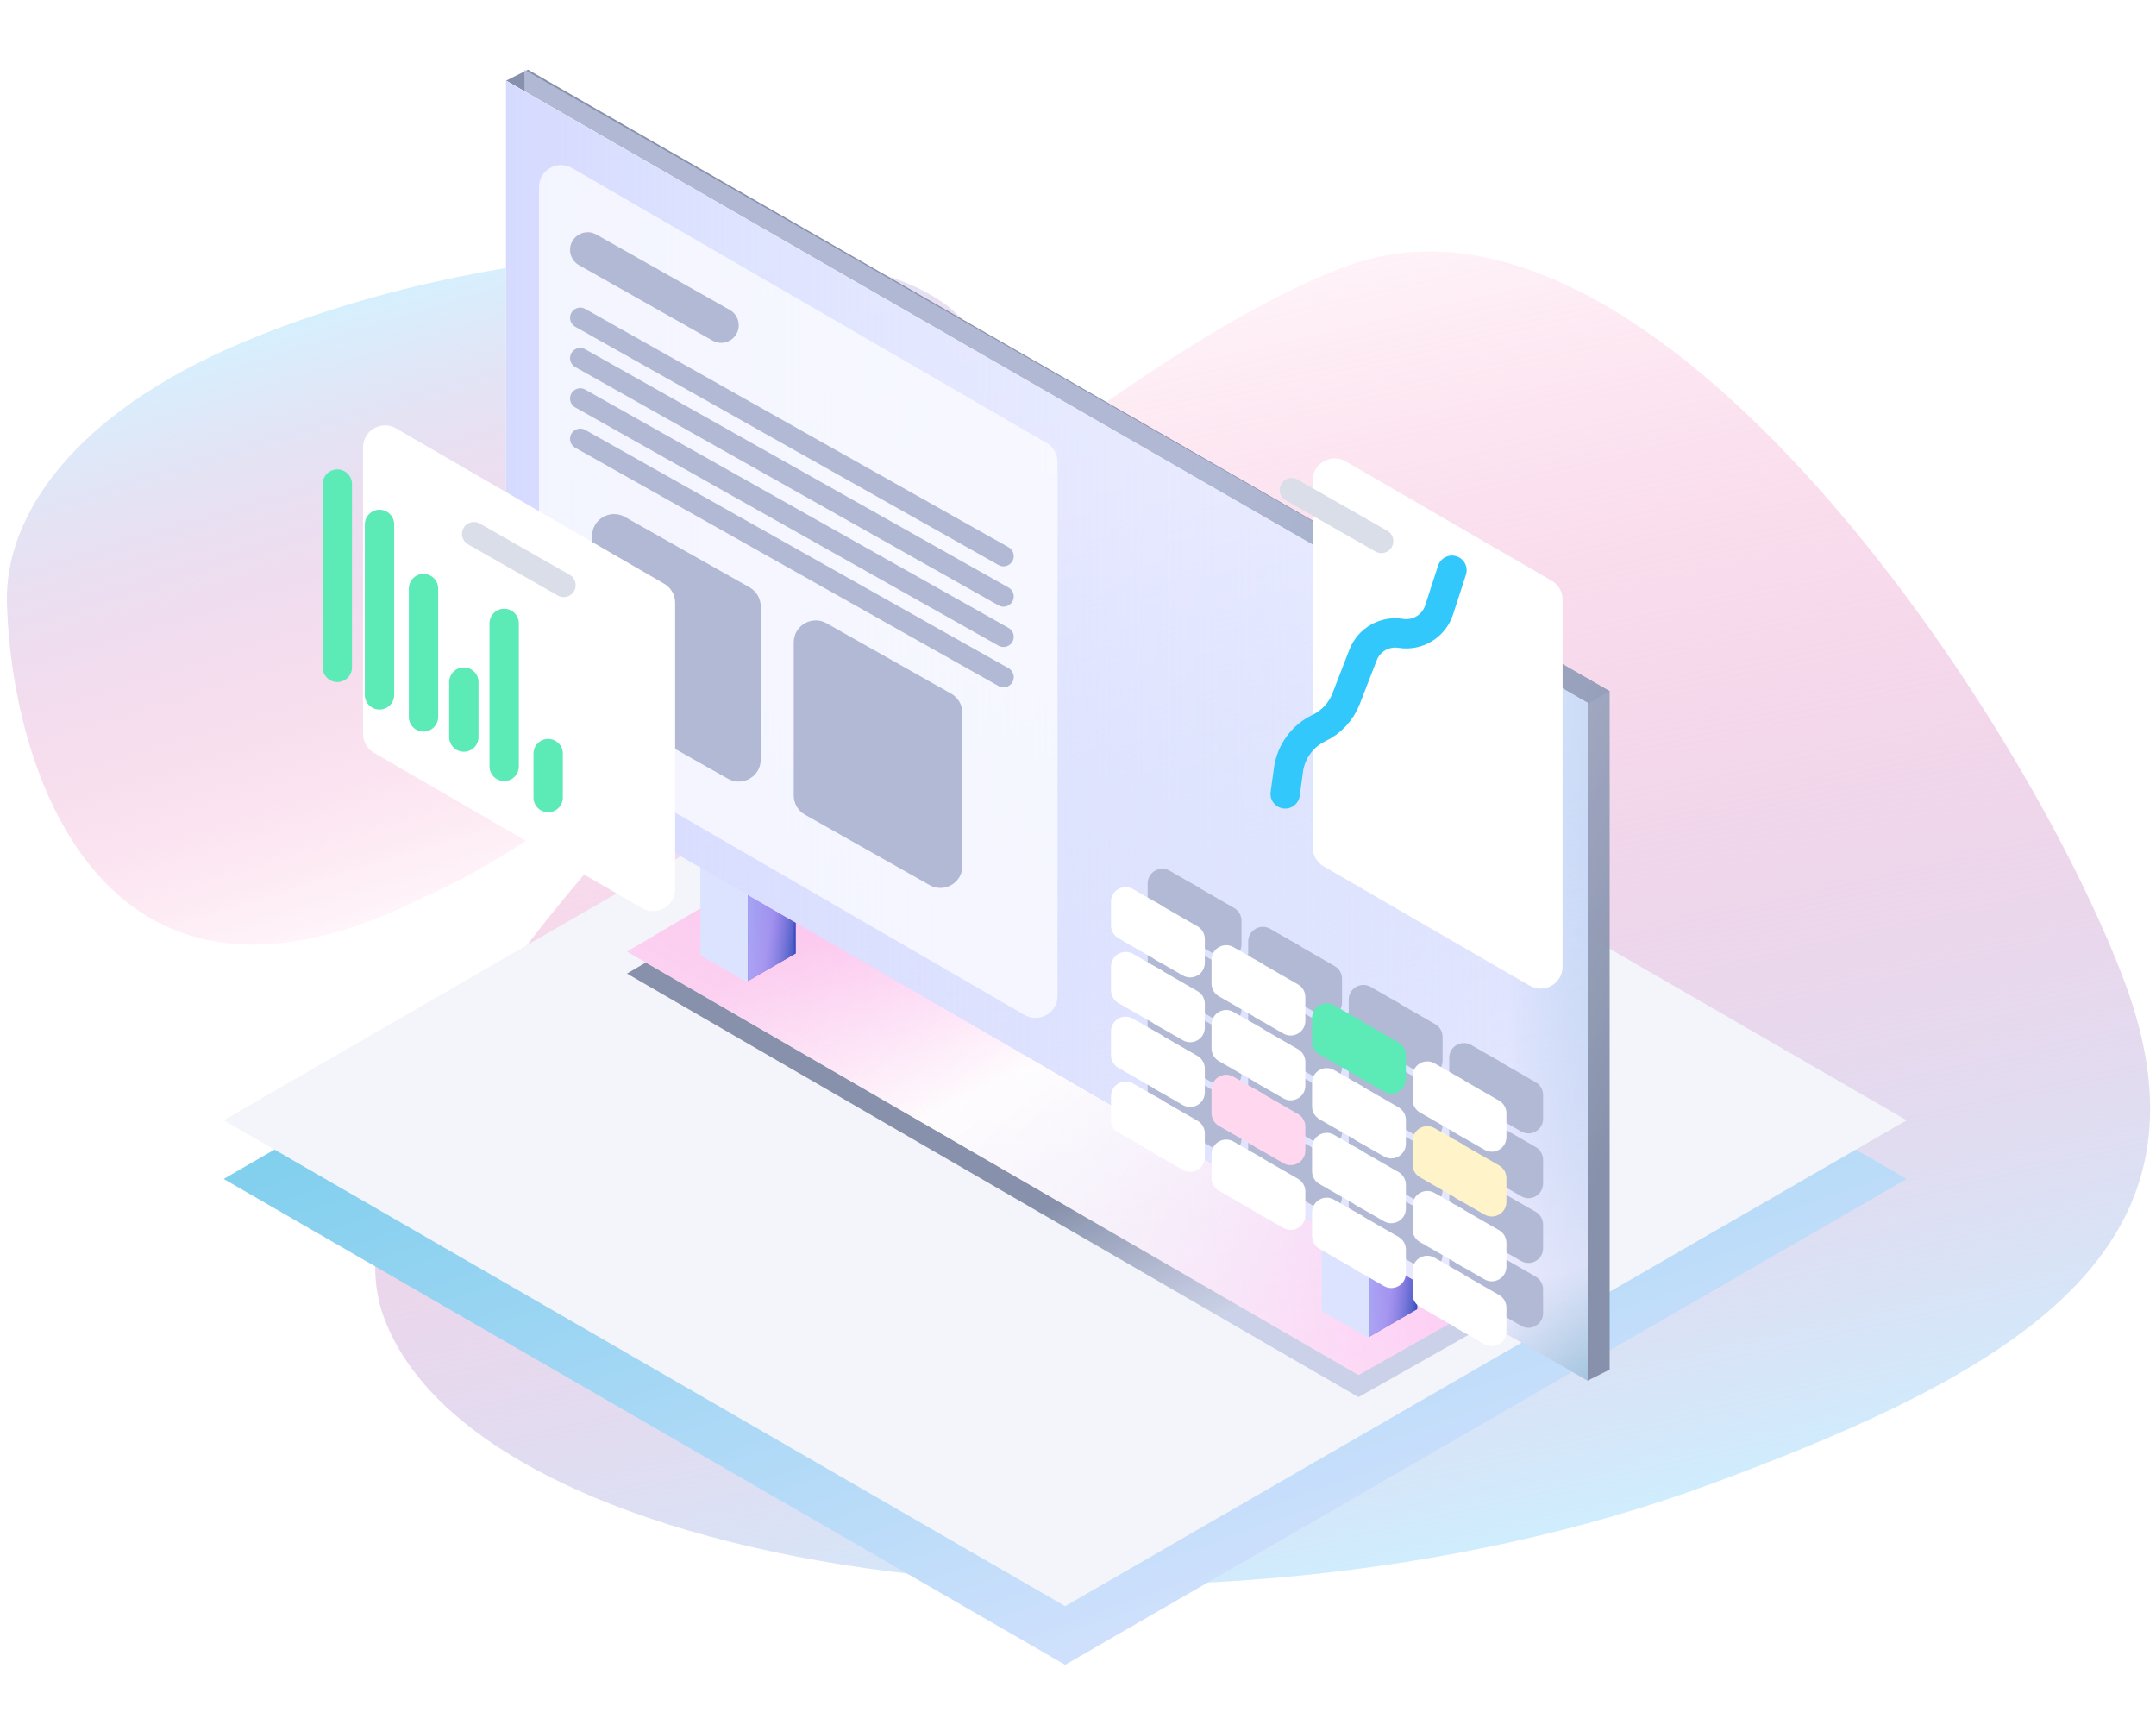 <svg width="588" height="472" viewBox="0 0 588 472" fill="none" xmlns="http://www.w3.org/2000/svg">
<g clip-path="url(#clip0_4563_108131)">
<rect width="588" height="472" fill="white"/>
<path d="M104.684 359.245C77.983 287.058 283.162 103.648 366.977 72.645C450.791 41.643 552.942 196.149 579.644 268.336C606.345 340.523 550.845 373.545 467.03 404.547C325.737 456.811 131.386 431.432 104.684 359.245Z" fill="url(#paint0_linear_4563_108131)"/>
<path d="M266.261 93.085C279.891 125.614 163.386 224.531 116.495 244.179C29.936 288.498 3.263 213.057 1.89 164.356C1.235 141.103 19.51 112.911 66.401 93.263C145.45 60.141 252.631 60.556 266.261 93.085Z" fill="url(#paint1_linear_4563_108131)"/>
<path d="M290.5 189L61 321.5L290.5 454L520 321.5L290.5 189Z" fill="url(#paint2_linear_4563_108131)"/>
<path d="M290.5 173L61 305.5L290.5 438L520 305.5L290.5 173Z" fill="#F3F5FA"/>
<path d="M370.5 381L171 265.5L207.5 244L408.5 359.5L370.5 381Z" fill="url(#paint3_linear_4563_108131)"/>
<path d="M370.5 375L171 259.5L207.5 238L408.5 353.5L370.5 375Z" fill="url(#paint4_linear_4563_108131)"/>
<path d="M370.5 375L171 259.5L207.5 238L408.5 353.5L370.5 375Z" fill="url(#paint5_linear_4563_108131)"/>
<path d="M370.5 375L171 259.5L207.5 238L408.5 353.5L370.5 375Z" fill="url(#paint6_linear_4563_108131)"/>
<path d="M360.5 297L373.5 305V365L360.5 357.5V297Z" fill="#DCE3FF"/>
<path d="M191 200L204 208V268L191 260.5V200Z" fill="#DCE3FF"/>
<path d="M373.5 305L386.5 297V357L373.5 364.5V305Z" fill="url(#paint7_linear_4563_108131)"/>
<path d="M373.5 305L386.5 297V357L373.5 364.5V305Z" fill="url(#paint8_linear_4563_108131)" fill-opacity="0.53"/>
<path d="M373.5 305L386.5 297V357L373.5 364.5V305Z" fill="url(#paint9_linear_4563_108131)" fill-opacity="0.62"/>
<path d="M204 208L217 200V260L204 267.5V208Z" fill="url(#paint10_linear_4563_108131)"/>
<path d="M204 208L217 200V260L204 267.5V208Z" fill="url(#paint11_linear_4563_108131)" fill-opacity="0.53"/>
<path d="M204 208L217 200V260L204 267.5V208Z" fill="url(#paint12_linear_4563_108131)" fill-opacity="0.62"/>
<path d="M433 192L138 22L144 19L439 188.5L433 192Z" fill="#8791AB"/>
<path d="M439 188.5V373.5L433 376.5L419 336.432L144 177.372L143 19L439 188.5Z" fill="url(#paint13_linear_4563_108131)"/>
<path d="M433 376.5L138 205.872V22L433 191.685V376.5Z" fill="url(#paint14_linear_4563_108131)"/>
<path d="M433 376.5L138 205.872V22L433 191.685V376.5Z" fill="url(#paint15_linear_4563_108131)"/>
<path d="M433 376.5L138 205.872V22L433 191.685V376.5Z" fill="url(#paint16_linear_4563_108131)"/>
<path d="M433 376.5L138 205.872V22L433 191.685V376.5Z" fill="url(#paint17_linear_4563_108131)"/>
<path opacity="0.7" d="M285.434 120.792C287.286 121.865 288.426 123.843 288.426 125.984L288.427 271.59C288.427 276.213 283.42 279.099 279.42 276.782L149.993 201.807C148.141 200.734 147.001 198.756 147.001 196.615L147 51.009C147 46.386 152.008 43.5 156.008 45.817L285.434 120.792Z" fill="white"/>
<path fill-rule="evenodd" clip-rule="evenodd" d="M162.63 63.956L199.034 84.517C200.541 85.368 201.473 86.964 201.473 88.694C201.473 92.368 197.514 94.678 194.315 92.872L157.911 72.311C156.404 71.46 155.473 69.864 155.473 68.134C155.473 64.461 159.432 62.15 162.63 63.956ZM207.473 165.396V207.135C207.473 211.728 202.522 214.618 198.522 212.359L164.522 193.157C162.638 192.092 161.473 190.096 161.473 187.932V146.194C161.473 141.6 166.424 138.71 170.423 140.969L204.423 160.172C206.307 161.236 207.473 163.232 207.473 165.396ZM262.473 236.135V194.396C262.473 192.232 261.307 190.236 259.423 189.172L225.423 169.969C221.424 167.71 216.473 170.6 216.473 175.194V216.932C216.473 219.096 217.638 221.092 219.522 222.157L253.522 241.359C257.522 243.618 262.473 240.728 262.473 236.135ZM159.623 84.25L275.054 149.225C275.93 149.718 276.473 150.646 276.473 151.651C276.473 153.781 274.178 155.123 272.322 154.078L156.891 89.103C156.015 88.61 155.473 87.683 155.473 86.677C155.473 84.547 157.767 83.206 159.623 84.25ZM275.054 160.225L159.623 95.25C157.767 94.206 155.473 95.547 155.473 97.677C155.473 98.683 156.015 99.61 156.891 100.103L272.322 165.078C274.178 166.123 276.473 164.781 276.473 162.651C276.473 161.646 275.93 160.718 275.054 160.225ZM159.623 106.25L275.054 171.225C275.93 171.718 276.473 172.646 276.473 173.651C276.473 175.781 274.178 177.123 272.322 176.078L156.891 111.103C156.015 110.61 155.473 109.683 155.473 108.677C155.473 106.547 157.767 105.206 159.623 106.25ZM275.054 182.225L159.623 117.25C157.767 116.206 155.473 117.547 155.473 119.677C155.473 120.683 156.015 121.61 156.891 122.103L272.322 187.078C274.178 188.123 276.473 186.781 276.473 184.651C276.473 183.646 275.93 182.718 275.054 182.225Z" fill="#B1B9D4"/>
<g filter="url(#filter0_dd_4563_108131)">
<path d="M408.163 153.543V253.591C408.163 258.213 403.155 261.099 399.156 258.782L342.992 226.248C341.14 225.175 340 223.197 340 221.056V121.009C340 116.386 345.008 113.5 349.008 115.817L405.171 148.352C407.023 149.425 408.163 151.403 408.163 153.543Z" fill="white"/>
</g>
<path d="M353.871 130.779L378.356 144.744C379.373 145.324 380 146.404 380 147.574C380 150.074 377.3 151.642 375.128 150.403L350.644 136.438C349.627 135.858 349 134.778 349 133.608C349 131.108 351.7 129.54 353.871 130.779Z" fill="#DADEE8"/>
<g filter="url(#filter1_dd_4563_108131)">
<path d="M166.125 154.369V232.461C166.125 237.084 161.118 239.97 157.118 237.653L83.993 195.293C82.14 194.22 81 192.241 81 190.101V112.009C81 107.386 86.007 104.5 90.007 106.817L163.133 149.178C164.985 150.25 166.125 152.229 166.125 154.369Z" fill="white"/>
</g>
<path d="M130.871 142.779L155.356 156.745C156.373 157.324 157 158.404 157 159.574C157 162.074 154.3 163.643 152.128 162.404L127.644 148.438C126.627 147.859 126 146.779 126 145.609C126 143.109 128.7 141.54 130.871 142.779Z" fill="#DADEE8"/>
<g filter="url(#filter2_ii_4563_108131)">
<path d="M95 134V184M106.5 145V191.5M118.5 162.5V197.5M129.5 188V203M140.5 172V211M152.5 207.5V219.5" stroke="#5CEAB7" stroke-width="8" stroke-linecap="round" stroke-linejoin="round"/>
</g>
<g filter="url(#filter3_ii_4563_108131)">
<path d="M353.5 218.5L354.409 211.912C355.09 206.971 358.204 202.702 362.7 200.544V200.544C366.105 198.91 368.76 196.04 370.125 192.519L374.743 180.61C376.351 176.464 380.638 174.006 385.028 174.714V174.714C389.616 175.454 394.058 172.739 395.491 168.319L399 157.5" stroke="#32C8FC" stroke-width="8" stroke-linecap="round" stroke-linejoin="round"/>
</g>
<path d="M327.014 242.065L327.014 257.763L315.005 250.852C313.765 250.138 313 248.816 313 247.385L313 240.917C313 237.84 316.328 235.915 318.995 237.45L327.014 242.065Z" fill="#B1B9D4"/>
<path d="M338.592 251.08L338.592 257.548C338.592 260.625 335.264 262.55 332.597 261.015L324.578 256.4L324.578 240.702L336.587 247.613C337.827 248.327 338.592 249.649 338.592 251.08Z" fill="#B1B9D4"/>
<path d="M327.014 259.734L327.014 275.432L315.005 268.522C313.765 267.808 313 266.486 313 265.055L313 258.587C313 255.51 316.328 253.585 318.995 255.12L327.014 259.734Z" fill="#B1B9D4"/>
<path d="M338.592 268.75L338.592 275.218C338.592 278.294 335.264 280.219 332.597 278.685L324.578 274.07L324.578 258.372L336.587 265.283C337.827 265.997 338.592 267.319 338.592 268.75Z" fill="#B1B9D4"/>
<path d="M327.014 277.404L327.014 293.102L315.005 286.191C313.765 285.477 313 284.155 313 282.724L313 276.256C313 273.18 316.328 271.255 318.995 272.789L327.014 277.404Z" fill="#B1B9D4"/>
<path d="M338.592 286.419L338.592 292.887C338.592 295.964 335.264 297.889 332.597 296.354L324.578 291.74L324.578 276.042L336.587 282.952C337.827 283.666 338.592 284.988 338.592 286.419Z" fill="#B1B9D4"/>
<path d="M327.014 295.073L327.014 310.772L315.005 303.861C313.765 303.147 313 301.825 313 300.394L313 293.926C313 290.849 316.328 288.924 318.995 290.459L327.014 295.073Z" fill="#B1B9D4"/>
<path d="M338.592 304.089L338.592 310.557C338.592 313.634 335.264 315.558 332.597 314.024L324.578 309.409L324.578 293.711L336.587 300.622C337.827 301.336 338.592 302.658 338.592 304.089Z" fill="#B1B9D4"/>
<path d="M354.432 257.907L354.432 273.605L342.423 266.694C341.183 265.98 340.418 264.658 340.418 263.227L340.418 256.759C340.418 253.682 343.746 251.757 346.413 253.292L354.432 257.907Z" fill="#B1B9D4"/>
<path d="M366.01 266.922L366.01 273.39C366.01 276.467 362.682 278.392 360.015 276.857L351.996 272.243L351.996 256.544L364.005 263.455C365.245 264.169 366.01 265.491 366.01 266.922Z" fill="#B1B9D4"/>
<path d="M354.432 275.576L354.432 291.274L342.423 284.363C341.183 283.65 340.418 282.328 340.418 280.897L340.418 274.428C340.418 271.352 343.746 269.427 346.413 270.962L354.432 275.576Z" fill="#B1B9D4"/>
<path d="M366.01 284.592L366.01 291.06C366.01 294.136 362.682 296.061 360.015 294.527L351.996 289.912L351.996 274.214L364.005 281.125C365.245 281.838 366.01 283.16 366.01 284.592Z" fill="#B1B9D4"/>
<path d="M354.432 293.246L354.432 308.944L342.423 302.033C341.183 301.319 340.418 299.997 340.418 298.566L340.418 292.098C340.418 289.021 343.746 287.097 346.413 288.631L354.432 293.246Z" fill="#B1B9D4"/>
<path d="M366.01 302.261L366.01 308.729C366.01 311.806 362.682 313.731 360.015 312.196L351.996 307.582L351.996 291.883L364.005 298.794C365.245 299.508 366.01 300.83 366.01 302.261Z" fill="#B1B9D4"/>
<path d="M354.432 310.915L354.432 326.614L342.423 319.703C341.183 318.989 340.418 317.667 340.418 316.236L340.418 309.768C340.418 306.691 343.746 304.766 346.413 306.301L354.432 310.915Z" fill="#B1B9D4"/>
<path d="M366.01 319.931L366.01 326.399C366.01 329.476 362.682 331.4 360.015 329.866L351.996 325.251L351.996 309.553L364.005 316.464C365.245 317.178 366.01 318.5 366.01 319.931Z" fill="#B1B9D4"/>
<path d="M381.85 273.748L381.85 289.447L369.841 282.536C368.601 281.822 367.836 280.5 367.836 279.069L367.836 272.601C367.836 269.524 371.164 267.599 373.831 269.134L381.85 273.748Z" fill="#B1B9D4"/>
<path d="M393.428 282.764L393.428 289.232C393.428 292.309 390.1 294.233 387.433 292.699L379.414 288.084L379.414 272.386L391.423 279.297C392.663 280.011 393.428 281.333 393.428 282.764Z" fill="#B1B9D4"/>
<path d="M381.85 291.418L381.85 307.116L369.841 300.205C368.601 299.492 367.836 298.17 367.836 296.739L367.836 290.271C367.836 287.194 371.164 285.269 373.831 286.804L381.85 291.418Z" fill="#B1B9D4"/>
<path d="M393.428 300.434L393.428 306.902C393.428 309.978 390.1 311.903 387.433 310.369L379.414 305.754L379.414 290.056L391.423 296.967C392.663 297.68 393.428 299.002 393.428 300.434Z" fill="#B1B9D4"/>
<path d="M381.85 309.088L381.85 324.786L369.841 317.875C368.601 317.161 367.836 315.839 367.836 314.408L367.836 307.94C367.836 304.863 371.164 302.938 373.831 304.473L381.85 309.088Z" fill="#B1B9D4"/>
<path d="M393.428 318.103L393.428 324.571C393.428 327.648 390.1 329.573 387.433 328.038L379.414 323.424L379.414 307.725L391.423 314.636C392.663 315.35 393.428 316.672 393.428 318.103Z" fill="#B1B9D4"/>
<path d="M381.85 326.757L381.85 342.455L369.841 335.545C368.601 334.831 367.836 333.509 367.836 332.078L367.836 325.61C367.836 322.533 371.164 320.608 373.831 322.143L381.85 326.757Z" fill="#B1B9D4"/>
<path d="M393.428 335.773L393.428 342.241C393.428 345.317 390.1 347.242 387.433 345.708L379.414 341.093L379.414 325.395L391.423 332.306C392.663 333.02 393.428 334.342 393.428 335.773Z" fill="#B1B9D4"/>
<path d="M409.268 289.59L409.268 305.289L397.259 298.378C396.019 297.664 395.254 296.342 395.254 294.911L395.254 288.443C395.254 285.366 398.582 283.441 401.249 284.976L409.268 289.59Z" fill="#B1B9D4"/>
<path d="M420.846 298.606L420.846 305.074C420.846 308.151 417.517 310.076 414.851 308.541L406.832 303.926L406.832 288.228L418.841 295.139C420.081 295.853 420.846 297.175 420.846 298.606Z" fill="#B1B9D4"/>
<path d="M409.268 307.26L409.268 322.958L397.259 316.047C396.019 315.333 395.254 314.011 395.254 312.58L395.254 306.112C395.254 303.036 398.582 301.111 401.249 302.645L409.268 307.26Z" fill="#B1B9D4"/>
<path d="M420.846 316.275L420.846 322.744C420.846 325.82 417.517 327.745 414.851 326.21L406.832 321.596L406.832 305.898L418.841 312.809C420.081 313.522 420.846 314.844 420.846 316.275Z" fill="#B1B9D4"/>
<path d="M409.268 324.93L409.268 340.628L397.259 333.717C396.019 333.003 395.254 331.681 395.254 330.25L395.254 323.782C395.254 320.705 398.582 318.78 401.249 320.315L409.268 324.93Z" fill="#B1B9D4"/>
<path d="M420.846 333.945L420.846 340.413C420.846 343.49 417.517 345.415 414.851 343.88L406.832 339.265L406.832 323.567L418.841 330.478C420.081 331.192 420.846 332.514 420.846 333.945Z" fill="#B1B9D4"/>
<path d="M409.268 342.599L409.268 358.297L397.259 351.387C396.019 350.673 395.254 349.351 395.254 347.92L395.254 341.452C395.254 338.375 398.582 336.45 401.249 337.985L409.268 342.599Z" fill="#B1B9D4"/>
<path d="M420.846 351.615L420.846 358.083C420.846 361.159 417.517 363.084 414.851 361.55L406.832 356.935L406.832 341.237L418.841 348.148C420.081 348.862 420.846 350.184 420.846 351.615Z" fill="#B1B9D4"/>
<path d="M317.014 247.065L317.014 262.763L305.005 255.852C303.765 255.138 303 253.816 303 252.385L303 245.917C303 242.84 306.328 240.915 308.995 242.45L317.014 247.065Z" fill="white"/>
<path d="M328.592 256.08L328.592 262.548C328.592 265.625 325.264 267.55 322.597 266.015L314.578 261.4L314.578 245.702L326.587 252.613C327.827 253.327 328.592 254.649 328.592 256.08Z" fill="white"/>
<path d="M317.014 264.734L317.014 280.432L305.005 273.522C303.765 272.808 303 271.486 303 270.055L303 263.587C303 260.51 306.328 258.585 308.995 260.12L317.014 264.734Z" fill="white"/>
<path d="M328.592 273.75L328.592 280.218C328.592 283.294 325.264 285.219 322.597 283.685L314.578 279.07L314.578 263.372L326.587 270.283C327.827 270.997 328.592 272.319 328.592 273.75Z" fill="white"/>
<path d="M317.014 282.404L317.014 298.102L305.005 291.191C303.765 290.477 303 289.155 303 287.724L303 281.256C303 278.18 306.328 276.255 308.995 277.789L317.014 282.404Z" fill="white"/>
<path d="M328.592 291.419L328.592 297.887C328.592 300.964 325.264 302.889 322.597 301.354L314.578 296.74L314.578 281.042L326.587 287.952C327.827 288.666 328.592 289.988 328.592 291.419Z" fill="white"/>
<path d="M317.014 300.073L317.014 315.772L305.005 308.861C303.765 308.147 303 306.825 303 305.394L303 298.926C303 295.849 306.328 293.924 308.995 295.459L317.014 300.073Z" fill="white"/>
<path d="M328.592 309.089L328.592 315.557C328.592 318.634 325.264 320.558 322.597 319.024L314.578 314.409L314.578 298.711L326.587 305.622C327.827 306.336 328.592 307.658 328.592 309.089Z" fill="white"/>
<path d="M344.432 262.907L344.432 278.605L332.423 271.694C331.183 270.98 330.418 269.658 330.418 268.227L330.418 261.759C330.418 258.682 333.746 256.757 336.413 258.292L344.432 262.907Z" fill="white"/>
<path d="M356.01 271.922L356.01 278.39C356.01 281.467 352.682 283.392 350.015 281.857L341.996 277.243L341.996 261.544L354.005 268.455C355.245 269.169 356.01 270.491 356.01 271.922Z" fill="white"/>
<path d="M344.432 280.576L344.432 296.274L332.423 289.363C331.183 288.65 330.418 287.328 330.418 285.897L330.418 279.428C330.418 276.352 333.746 274.427 336.413 275.962L344.432 280.576Z" fill="white"/>
<path d="M356.01 289.592L356.01 296.06C356.01 299.136 352.682 301.061 350.015 299.527L341.996 294.912L341.996 279.214L354.005 286.125C355.245 286.838 356.01 288.16 356.01 289.592Z" fill="white"/>
<path d="M344.432 298.246L344.432 313.944L332.423 307.033C331.183 306.319 330.418 304.997 330.418 303.566L330.418 297.098C330.418 294.021 333.746 292.097 336.413 293.631L344.432 298.246Z" fill="#FFD8F0"/>
<path d="M356.01 307.261L356.01 313.729C356.01 316.806 352.682 318.731 350.015 317.196L341.996 312.582L341.996 296.883L354.005 303.794C355.245 304.508 356.01 305.83 356.01 307.261Z" fill="#FFD8F0"/>
<path d="M344.432 315.915L344.432 331.614L332.423 324.703C331.183 323.989 330.418 322.667 330.418 321.236L330.418 314.768C330.418 311.691 333.746 309.766 336.413 311.301L344.432 315.915Z" fill="white"/>
<path d="M356.01 324.931L356.01 331.399C356.01 334.476 352.682 336.4 350.015 334.866L341.996 330.251L341.996 314.553L354.005 321.464C355.245 322.178 356.01 323.5 356.01 324.931Z" fill="white"/>
<path d="M371.85 278.748L371.85 294.447L359.841 287.536C358.601 286.822 357.836 285.5 357.836 284.069L357.836 277.601C357.836 274.524 361.164 272.599 363.831 274.134L371.85 278.748Z" fill="#5CEAB7"/>
<path d="M383.428 287.764L383.428 294.232C383.428 297.309 380.1 299.233 377.433 297.699L369.414 293.084L369.414 277.386L381.423 284.297C382.663 285.011 383.428 286.333 383.428 287.764Z" fill="#5CEAB7"/>
<path d="M371.85 296.418L371.85 312.116L359.841 305.205C358.601 304.492 357.836 303.17 357.836 301.739L357.836 295.271C357.836 292.194 361.164 290.269 363.831 291.804L371.85 296.418Z" fill="white"/>
<path d="M383.428 305.434L383.428 311.902C383.428 314.978 380.1 316.903 377.433 315.369L369.414 310.754L369.414 295.056L381.423 301.967C382.663 302.68 383.428 304.002 383.428 305.434Z" fill="white"/>
<path d="M371.85 314.088L371.85 329.786L359.841 322.875C358.601 322.161 357.836 320.839 357.836 319.408L357.836 312.94C357.836 309.863 361.164 307.938 363.831 309.473L371.85 314.088Z" fill="white"/>
<path d="M383.428 323.103L383.428 329.571C383.428 332.648 380.1 334.573 377.433 333.038L369.414 328.424L369.414 312.725L381.423 319.636C382.663 320.35 383.428 321.672 383.428 323.103Z" fill="white"/>
<path d="M371.85 331.757L371.85 347.455L359.841 340.545C358.601 339.831 357.836 338.509 357.836 337.078L357.836 330.61C357.836 327.533 361.164 325.608 363.831 327.143L371.85 331.757Z" fill="white"/>
<path d="M383.428 340.773L383.428 347.241C383.428 350.317 380.1 352.242 377.433 350.708L369.414 346.093L369.414 330.395L381.423 337.306C382.663 338.02 383.428 339.342 383.428 340.773Z" fill="white"/>
<path d="M399.268 294.59L399.268 310.289L387.259 303.378C386.019 302.664 385.254 301.342 385.254 299.911L385.254 293.443C385.254 290.366 388.582 288.441 391.249 289.976L399.268 294.59Z" fill="white"/>
<path d="M410.846 303.606L410.846 310.074C410.846 313.151 407.517 315.076 404.851 313.541L396.832 308.926L396.832 293.228L408.841 300.139C410.081 300.853 410.846 302.175 410.846 303.606Z" fill="white"/>
<path d="M399.268 312.26L399.268 327.958L387.259 321.047C386.019 320.333 385.254 319.011 385.254 317.58L385.254 311.112C385.254 308.036 388.582 306.111 391.249 307.645L399.268 312.26Z" fill="#FFF3C9"/>
<path d="M410.846 321.275L410.846 327.744C410.846 330.82 407.517 332.745 404.851 331.21L396.832 326.596L396.832 310.898L408.841 317.809C410.081 318.522 410.846 319.844 410.846 321.275Z" fill="#FFF3C9"/>
<path d="M399.268 329.93L399.268 345.628L387.259 338.717C386.019 338.003 385.254 336.681 385.254 335.25L385.254 328.782C385.254 325.705 388.582 323.78 391.249 325.315L399.268 329.93Z" fill="white"/>
<path d="M410.846 338.945L410.846 345.413C410.846 348.49 407.517 350.415 404.851 348.88L396.832 344.265L396.832 328.567L408.841 335.478C410.081 336.192 410.846 337.514 410.846 338.945Z" fill="white"/>
<path d="M399.268 347.599L399.268 363.297L387.259 356.387C386.019 355.673 385.254 354.351 385.254 352.92L385.254 346.452C385.254 343.375 388.582 341.45 391.249 342.985L399.268 347.599Z" fill="white"/>
<path d="M410.846 356.615L410.846 363.083C410.846 366.159 407.517 368.084 404.851 366.55L396.832 361.935L396.832 346.237L408.841 353.148C410.081 353.862 410.846 355.184 410.846 356.615Z" fill="white"/>
</g>
<defs>
<filter id="filter0_dd_4563_108131" x="320" y="92" width="136.164" height="212.599" filterUnits="userSpaceOnUse" color-interpolation-filters="sRGB">
<feFlood flood-opacity="0" result="BackgroundImageFix"/>
<feColorMatrix in="SourceAlpha" type="matrix" values="0 0 0 0 0 0 0 0 0 0 0 0 0 0 0 0 0 0 127 0" result="hardAlpha"/>
<feOffset dx="14" dy="11"/>
<feGaussianBlur stdDeviation="17"/>
<feComposite in2="hardAlpha" operator="out"/>
<feColorMatrix type="matrix" values="0 0 0 0 0.969 0 0 0 0 0.871 0 0 0 0 0.933 0 0 0 1 0"/>
<feBlend mode="normal" in2="BackgroundImageFix" result="effect1_dropShadow_4563_108131"/>
<feColorMatrix in="SourceAlpha" type="matrix" values="0 0 0 0 0 0 0 0 0 0 0 0 0 0 0 0 0 0 127 0" result="hardAlpha"/>
<feOffset dx="4" dy="-1"/>
<feComposite in2="hardAlpha" operator="out"/>
<feColorMatrix type="matrix" values="0 0 0 0 0.533 0 0 0 0 0.573 0 0 0 0 0.675 0 0 0 1 0"/>
<feBlend mode="normal" in2="effect1_dropShadow_4563_108131" result="effect2_dropShadow_4563_108131"/>
<feBlend mode="normal" in="SourceGraphic" in2="effect2_dropShadow_4563_108131" result="shape"/>
</filter>
<filter id="filter1_dd_4563_108131" x="61" y="83" width="153.125" height="200.47" filterUnits="userSpaceOnUse" color-interpolation-filters="sRGB">
<feFlood flood-opacity="0" result="BackgroundImageFix"/>
<feColorMatrix in="SourceAlpha" type="matrix" values="0 0 0 0 0 0 0 0 0 0 0 0 0 0 0 0 0 0 127 0" result="hardAlpha"/>
<feOffset dx="14" dy="11"/>
<feGaussianBlur stdDeviation="17"/>
<feComposite in2="hardAlpha" operator="out"/>
<feColorMatrix type="matrix" values="0 0 0 0 0.514 0 0 0 0 0.816 0 0 0 0 0.933 0 0 0 1 0"/>
<feBlend mode="normal" in2="BackgroundImageFix" result="effect1_dropShadow_4563_108131"/>
<feColorMatrix in="SourceAlpha" type="matrix" values="0 0 0 0 0 0 0 0 0 0 0 0 0 0 0 0 0 0 127 0" result="hardAlpha"/>
<feOffset dx="4" dy="-1"/>
<feComposite in2="hardAlpha" operator="out"/>
<feColorMatrix type="matrix" values="0 0 0 0 0.533 0 0 0 0 0.573 0 0 0 0 0.675 0 0 0 1 0"/>
<feBlend mode="normal" in2="effect1_dropShadow_4563_108131" result="effect2_dropShadow_4563_108131"/>
<feBlend mode="normal" in="SourceGraphic" in2="effect2_dropShadow_4563_108131" result="shape"/>
</filter>
<filter id="filter2_ii_4563_108131" x="89" y="127" width="67.5" height="96.5" filterUnits="userSpaceOnUse" color-interpolation-filters="sRGB">
<feFlood flood-opacity="0" result="BackgroundImageFix"/>
<feBlend mode="normal" in="SourceGraphic" in2="BackgroundImageFix" result="shape"/>
<feColorMatrix in="SourceAlpha" type="matrix" values="0 0 0 0 0 0 0 0 0 0 0 0 0 0 0 0 0 0 127 0" result="hardAlpha"/>
<feOffset dx="-1" dy="1"/>
<feComposite in2="hardAlpha" operator="arithmetic" k2="-1" k3="1"/>
<feColorMatrix type="matrix" values="0 0 0 0 1 0 0 0 0 1 0 0 0 0 1 0 0 0 1 0"/>
<feBlend mode="normal" in2="shape" result="effect1_innerShadow_4563_108131"/>
<feColorMatrix in="SourceAlpha" type="matrix" values="0 0 0 0 0 0 0 0 0 0 0 0 0 0 0 0 0 0 127 0" result="hardAlpha"/>
<feOffset dx="-2" dy="-3"/>
<feGaussianBlur stdDeviation="1.5"/>
<feComposite in2="hardAlpha" operator="arithmetic" k2="-1" k3="1"/>
<feColorMatrix type="matrix" values="0 0 0 0 0.02 0 0 0 0 0 0 0 0 0 1 0 0 0 0.25 0"/>
<feBlend mode="normal" in2="effect1_innerShadow_4563_108131" result="effect2_innerShadow_4563_108131"/>
</filter>
<filter id="filter3_ii_4563_108131" x="347.5" y="150.499" width="55.5" height="72.002" filterUnits="userSpaceOnUse" color-interpolation-filters="sRGB">
<feFlood flood-opacity="0" result="BackgroundImageFix"/>
<feBlend mode="normal" in="SourceGraphic" in2="BackgroundImageFix" result="shape"/>
<feColorMatrix in="SourceAlpha" type="matrix" values="0 0 0 0 0 0 0 0 0 0 0 0 0 0 0 0 0 0 127 0" result="hardAlpha"/>
<feOffset dx="-1" dy="1"/>
<feComposite in2="hardAlpha" operator="arithmetic" k2="-1" k3="1"/>
<feColorMatrix type="matrix" values="0 0 0 0 1 0 0 0 0 1 0 0 0 0 1 0 0 0 1 0"/>
<feBlend mode="normal" in2="shape" result="effect1_innerShadow_4563_108131"/>
<feColorMatrix in="SourceAlpha" type="matrix" values="0 0 0 0 0 0 0 0 0 0 0 0 0 0 0 0 0 0 127 0" result="hardAlpha"/>
<feOffset dx="-2" dy="-3"/>
<feGaussianBlur stdDeviation="1.5"/>
<feComposite in2="hardAlpha" operator="arithmetic" k2="-1" k3="1"/>
<feColorMatrix type="matrix" values="0 0 0 0 0.02 0 0 0 0 0 0 0 0 0 1 0 0 0 0.25 0"/>
<feBlend mode="normal" in2="effect1_innerShadow_4563_108131" result="effect2_innerShadow_4563_108131"/>
</filter>
<linearGradient id="paint0_linear_4563_108131" x1="386.722" y1="434.253" x2="299.161" y2="53.33" gradientUnits="userSpaceOnUse">
<stop offset="0.026" stop-color="#CFECFD" stop-opacity="0.99"/>
<stop offset="0.226" stop-color="#D9D3ED" stop-opacity="0.788"/>
<stop offset="1" stop-color="#FD71AF" stop-opacity="0.01"/>
</linearGradient>
<linearGradient id="paint1_linear_4563_108131" x1="106.738" y1="76.362" x2="159.406" y2="248.727" gradientUnits="userSpaceOnUse">
<stop stop-color="#CEEFFF"/>
<stop offset="0.026" stop-color="#CFECFD" stop-opacity="0.83"/>
<stop offset="1" stop-color="#FD71AF" stop-opacity="0.01"/>
</linearGradient>
<linearGradient id="paint2_linear_4563_108131" x1="158.893" y1="-64" x2="345.552" y2="468.373" gradientUnits="userSpaceOnUse">
<stop stop-color="#00B4D5"/>
<stop offset="1" stop-color="#DCE3FF"/>
</linearGradient>
<linearGradient id="paint3_linear_4563_108131" x1="303.954" y1="321.97" x2="324.224" y2="371.931" gradientUnits="userSpaceOnUse">
<stop stop-color="#8791AB"/>
<stop offset="0.844" stop-color="#BEC6E1" stop-opacity="0.75"/>
</linearGradient>
<linearGradient id="paint4_linear_4563_108131" x1="171" y1="306.5" x2="404.909" y2="277.52" gradientUnits="userSpaceOnUse">
<stop offset="0.198" stop-color="#F2FDFF"/>
<stop offset="1" stop-color="#FFBFF1"/>
</linearGradient>
<linearGradient id="paint5_linear_4563_108131" x1="227.5" y1="253.5" x2="300.543" y2="396.057" gradientUnits="userSpaceOnUse">
<stop stop-color="#FEAFE7" stop-opacity="0.76"/>
<stop offset="0.362" stop-color="white" stop-opacity="0.917"/>
<stop offset="1" stop-color="#E2F7FB" stop-opacity="0"/>
</linearGradient>
<linearGradient id="paint6_linear_4563_108131" x1="361" y1="264.451" x2="232.851" y2="491.711" gradientUnits="userSpaceOnUse">
<stop stop-color="#BB66E1"/>
<stop offset="0.094" stop-color="white" stop-opacity="0"/>
<stop offset="0.969" stop-color="#F8DBEC"/>
</linearGradient>
<linearGradient id="paint7_linear_4563_108131" x1="386.5" y1="125.331" x2="454.949" y2="150.322" gradientUnits="userSpaceOnUse">
<stop offset="0.002" stop-color="#44DCFE"/>
<stop offset="1" stop-color="#3500D5"/>
</linearGradient>
<linearGradient id="paint8_linear_4563_108131" x1="383" y1="370.5" x2="353.472" y2="365.463" gradientUnits="userSpaceOnUse">
<stop stop-color="#077393" stop-opacity="0.86"/>
<stop offset="0.228" stop-color="white" stop-opacity="0.6"/>
<stop offset="1" stop-color="#8CE0F0" stop-opacity="0"/>
</linearGradient>
<linearGradient id="paint9_linear_4563_108131" x1="388.716" y1="126.991" x2="373.5" y2="126.991" gradientUnits="userSpaceOnUse">
<stop stop-color="#0081A7" stop-opacity="0"/>
<stop offset="0.209" stop-color="#EAEDFF" stop-opacity="0.38"/>
<stop offset="1" stop-color="#D5DAFF"/>
</linearGradient>
<linearGradient id="paint10_linear_4563_108131" x1="217" y1="28.331" x2="285.449" y2="53.322" gradientUnits="userSpaceOnUse">
<stop offset="0.002" stop-color="#44DCFE"/>
<stop offset="1" stop-color="#3500D5"/>
</linearGradient>
<linearGradient id="paint11_linear_4563_108131" x1="213.5" y1="273.5" x2="183.972" y2="268.463" gradientUnits="userSpaceOnUse">
<stop stop-color="#077393" stop-opacity="0.86"/>
<stop offset="0.228" stop-color="white" stop-opacity="0.6"/>
<stop offset="1" stop-color="#8CE0F0" stop-opacity="0"/>
</linearGradient>
<linearGradient id="paint12_linear_4563_108131" x1="219.216" y1="29.991" x2="204" y2="29.991" gradientUnits="userSpaceOnUse">
<stop stop-color="#0081A7" stop-opacity="0"/>
<stop offset="0.209" stop-color="#EAEDFF" stop-opacity="0.38"/>
<stop offset="1" stop-color="#D5DAFF"/>
</linearGradient>
<linearGradient id="paint13_linear_4563_108131" x1="433.5" y1="327" x2="238.196" y2="230.754" gradientUnits="userSpaceOnUse">
<stop stop-color="#8791AB"/>
<stop offset="0.844" stop-color="#BEC6E1" stop-opacity="0.75"/>
</linearGradient>
<linearGradient id="paint14_linear_4563_108131" x1="433" y1="23.138" x2="479.905" y2="306.633" gradientUnits="userSpaceOnUse">
<stop offset="0.002" stop-color="#F8FEFF"/>
<stop offset="1" stop-color="#D6C8FF"/>
</linearGradient>
<linearGradient id="paint15_linear_4563_108131" x1="433" y1="23.138" x2="479.905" y2="306.633" gradientUnits="userSpaceOnUse">
<stop offset="0.002" stop-color="#F8FEFF"/>
<stop offset="1" stop-color="#D6C8FF"/>
</linearGradient>
<linearGradient id="paint16_linear_4563_108131" x1="373" y1="433" x2="290.995" y2="143.727" gradientUnits="userSpaceOnUse">
<stop stop-color="#077393" stop-opacity="0.86"/>
<stop offset="0.228" stop-color="white" stop-opacity="0.6"/>
<stop offset="1" stop-color="#8CE0F0" stop-opacity="0"/>
</linearGradient>
<linearGradient id="paint17_linear_4563_108131" x1="483.284" y1="25.415" x2="138" y2="25.415" gradientUnits="userSpaceOnUse">
<stop stop-color="#0081A7" stop-opacity="0"/>
<stop offset="0.209" stop-color="#EAEDFF" stop-opacity="0.38"/>
<stop offset="1" stop-color="#D5DAFF"/>
</linearGradient>
<clipPath id="clip0_4563_108131">
<rect width="588" height="472" fill="white"/>
</clipPath>
</defs>
</svg>
